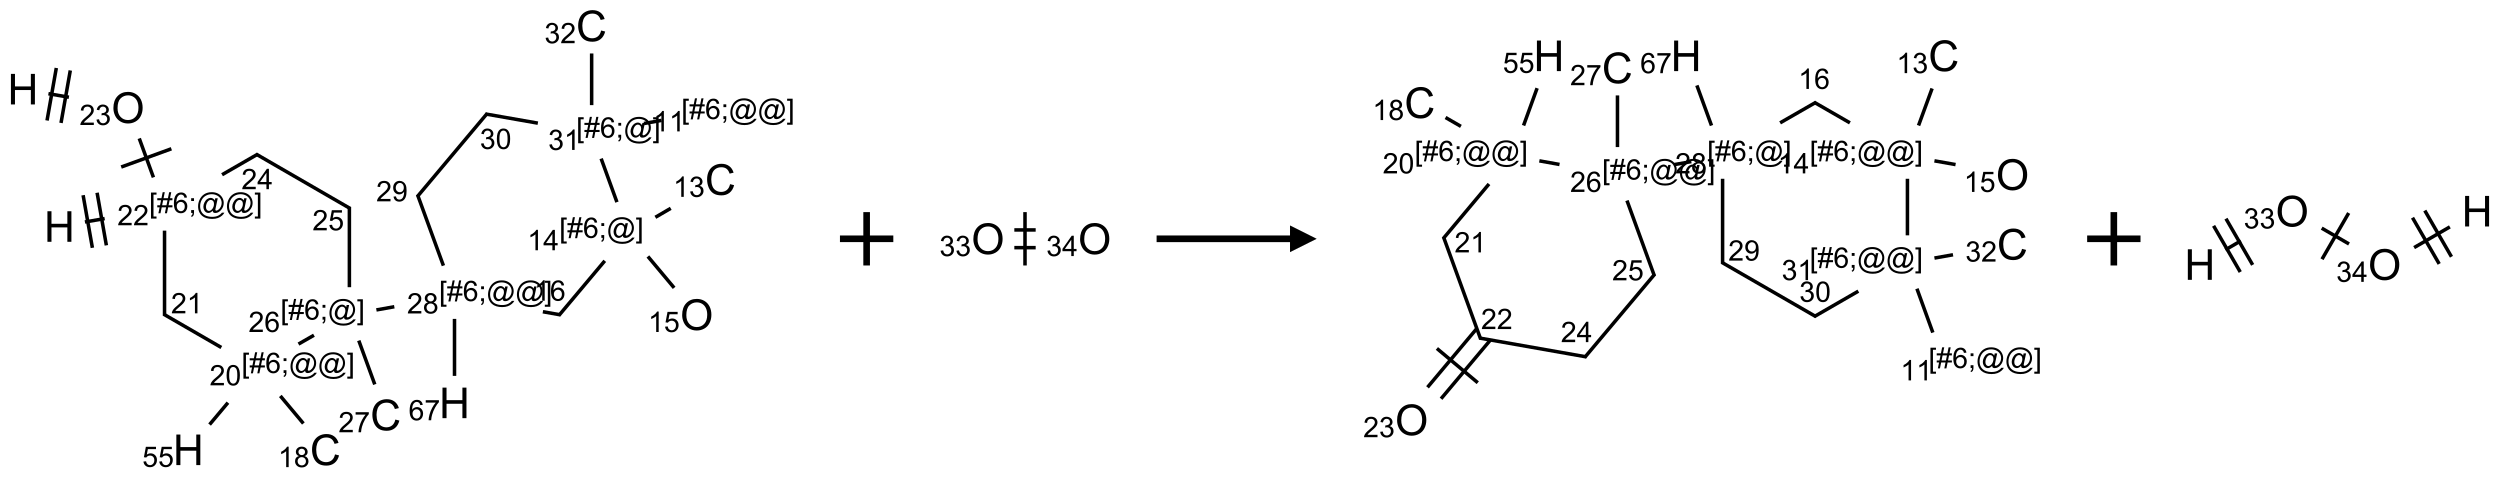 <?xml version="1.0" encoding="UTF-8"?>
<svg xmlns="http://www.w3.org/2000/svg" xmlns:xlink="http://www.w3.org/1999/xlink" width="937" height="179" viewBox="0 0 937 179">
<defs>
<g>
<g id="glyph-0-0">
<path d="M 2 0 L 2 -10 L 10 -10 L 10 0 Z M 2.25 -0.25 L 9.75 -0.25 L 9.75 -9.75 L 2.25 -9.75 Z M 2.25 -0.25 "/>
</g>
<g id="glyph-0-1">
<path d="M 1.281 0 L 1.281 -11.453 L 2.797 -11.453 L 2.797 -6.75 L 8.75 -6.75 L 8.75 -11.453 L 10.266 -11.453 L 10.266 0 L 8.75 0 L 8.75 -5.398 L 2.797 -5.398 L 2.797 0 Z M 1.281 0 "/>
</g>
<g id="glyph-0-2">
<path d="M 0.773 -5.578 C 0.773 -7.48 1.285 -8.969 2.305 -10.043 C 3.324 -11.117 4.645 -11.656 6.258 -11.656 C 7.316 -11.656 8.27 -11.402 9.117 -10.898 C 9.965 -10.395 10.613 -9.688 11.059 -8.785 C 11.504 -7.883 11.727 -6.855 11.727 -5.711 C 11.727 -4.551 11.492 -3.512 11.023 -2.594 C 10.555 -1.676 9.891 -0.984 9.031 -0.512 C 8.172 -0.039 7.246 0.195 6.25 0.195 C 5.172 0.195 4.207 -0.066 3.359 -0.586 C 2.512 -1.105 1.867 -1.816 1.43 -2.719 C 0.992 -3.621 0.773 -4.574 0.773 -5.578 Z M 2.336 -5.555 C 2.336 -4.176 2.707 -3.086 3.449 -2.293 C 4.191 -1.5 5.121 -1.102 6.242 -1.102 C 7.383 -1.102 8.32 -1.504 9.059 -2.305 C 9.797 -3.105 10.164 -4.246 10.164 -5.719 C 10.164 -6.652 10.008 -7.465 9.691 -8.16 C 9.375 -8.855 8.914 -9.395 8.309 -9.777 C 7.703 -10.16 7.02 -10.352 6.266 -10.352 C 5.191 -10.352 4.27 -9.984 3.496 -9.246 C 2.723 -8.508 2.336 -7.277 2.336 -5.555 Z M 2.336 -5.555 "/>
</g>
<g id="glyph-0-3">
<path d="M 9.406 -4.016 L 10.922 -3.633 C 10.605 -2.387 10.031 -1.438 9.207 -0.785 C 8.383 -0.133 7.371 0.195 6.18 0.195 C 4.945 0.195 3.941 -0.055 3.168 -0.559 C 2.395 -1.062 1.805 -1.789 1.402 -2.742 C 1 -3.695 0.797 -4.719 0.797 -5.812 C 0.797 -7.004 1.023 -8.047 1.48 -8.934 C 1.938 -9.82 2.586 -10.496 3.426 -10.957 C 4.266 -11.418 5.191 -11.648 6.203 -11.648 C 7.348 -11.648 8.312 -11.355 9.094 -10.773 C 9.875 -10.191 10.418 -9.371 10.727 -8.312 L 9.234 -7.961 C 8.969 -8.793 8.582 -9.402 8.078 -9.781 C 7.574 -10.16 6.938 -10.352 6.172 -10.352 C 5.293 -10.352 4.555 -10.141 3.965 -9.719 C 3.375 -9.297 2.957 -8.73 2.719 -8.02 C 2.48 -7.309 2.359 -6.574 2.359 -5.82 C 2.359 -4.848 2.5 -3.996 2.785 -3.27 C 3.07 -2.543 3.512 -2 4.109 -1.641 C 4.707 -1.281 5.355 -1.102 6.055 -1.102 C 6.902 -1.102 7.621 -1.348 8.211 -1.836 C 8.801 -2.324 9.199 -3.051 9.406 -4.016 Z M 9.406 -4.016 "/>
</g>
<g id="glyph-1-0">
<path d="M 1.332 0 L 1.332 -6.668 L 6.668 -6.668 L 6.668 0 Z M 1.5 -0.168 L 6.5 -0.168 L 6.5 -6.5 L 1.5 -6.5 Z M 1.5 -0.168 "/>
</g>
<g id="glyph-1-1">
<path d="M 0.723 2.121 L 0.723 -7.637 L 2.793 -7.637 L 2.793 -6.859 L 1.66 -6.859 L 1.66 1.344 L 2.793 1.344 L 2.793 2.121 Z M 0.723 2.121 "/>
</g>
<g id="glyph-1-2">
<path d="M 0.535 0.129 L 0.988 -2.09 L 0.109 -2.09 L 0.109 -2.863 L 1.145 -2.863 L 1.531 -4.754 L 0.109 -4.754 L 0.109 -5.531 L 1.688 -5.531 L 2.141 -7.766 L 2.922 -7.766 L 2.469 -5.531 L 4.109 -5.531 L 4.562 -7.766 L 5.348 -7.766 L 4.895 -5.531 L 5.797 -5.531 L 5.797 -4.754 L 4.738 -4.754 L 4.348 -2.863 L 5.797 -2.863 L 5.797 -2.09 L 4.191 -2.09 L 3.738 0.129 L 2.957 0.129 L 3.406 -2.09 L 1.77 -2.09 L 1.316 0.129 Z M 1.926 -2.863 L 3.562 -2.863 L 3.953 -4.754 L 2.312 -4.754 Z M 1.926 -2.863 "/>
</g>
<g id="glyph-1-3">
<path d="M 5.309 -5.766 L 4.375 -5.691 C 4.293 -6.059 4.172 -6.328 4.02 -6.496 C 3.766 -6.762 3.453 -6.895 3.082 -6.895 C 2.785 -6.895 2.523 -6.812 2.297 -6.645 C 2 -6.43 1.77 -6.117 1.598 -5.703 C 1.43 -5.289 1.34 -4.703 1.332 -3.938 C 1.559 -4.281 1.836 -4.535 2.16 -4.703 C 2.488 -4.871 2.828 -4.953 3.188 -4.953 C 3.812 -4.953 4.344 -4.723 4.785 -4.262 C 5.223 -3.801 5.441 -3.207 5.441 -2.48 C 5.441 -2 5.34 -1.555 5.133 -1.145 C 4.926 -0.73 4.641 -0.418 4.281 -0.199 C 3.922 0.02 3.512 0.129 3.051 0.129 C 2.27 0.129 1.633 -0.156 1.141 -0.73 C 0.648 -1.305 0.402 -2.254 0.402 -3.574 C 0.402 -5.051 0.672 -6.121 1.219 -6.793 C 1.695 -7.375 2.336 -7.668 3.141 -7.668 C 3.742 -7.668 4.234 -7.5 4.617 -7.16 C 5 -6.824 5.23 -6.359 5.309 -5.766 Z M 1.48 -2.473 C 1.48 -2.152 1.547 -1.844 1.684 -1.547 C 1.82 -1.25 2.016 -1.027 2.262 -0.871 C 2.508 -0.719 2.766 -0.641 3.035 -0.641 C 3.434 -0.641 3.773 -0.801 4.059 -1.121 C 4.344 -1.441 4.484 -1.875 4.484 -2.422 C 4.484 -2.949 4.344 -3.367 4.062 -3.668 C 3.781 -3.973 3.426 -4.125 3 -4.125 C 2.578 -4.125 2.219 -3.973 1.922 -3.668 C 1.625 -3.363 1.48 -2.969 1.48 -2.473 Z M 1.48 -2.473 "/>
</g>
<g id="glyph-1-4">
<path d="M 0.949 -4.465 L 0.949 -5.531 L 2.016 -5.531 L 2.016 -4.465 Z M 0.949 0 L 0.949 -1.066 L 2.016 -1.066 L 2.016 0 C 2.016 0.391 1.945 0.711 1.809 0.949 C 1.668 1.191 1.449 1.379 1.145 1.512 L 0.887 1.109 C 1.082 1.023 1.23 0.895 1.324 0.727 C 1.418 0.559 1.469 0.316 1.48 0 Z M 0.949 0 "/>
</g>
<g id="glyph-1-5">
<path d="M 6.047 -0.848 C 5.82 -0.59 5.57 -0.379 5.289 -0.223 C 5.008 -0.062 4.73 0.016 4.449 0.016 C 4.141 0.016 3.84 -0.074 3.547 -0.254 C 3.254 -0.434 3.02 -0.715 2.836 -1.09 C 2.652 -1.465 2.562 -1.875 2.562 -2.324 C 2.562 -2.875 2.703 -3.43 2.988 -3.98 C 3.27 -4.535 3.621 -4.953 4.043 -5.23 C 4.461 -5.508 4.871 -5.645 5.266 -5.645 C 5.566 -5.645 5.855 -5.566 6.129 -5.41 C 6.402 -5.25 6.641 -5.012 6.84 -4.688 L 7.016 -5.496 L 7.949 -5.496 L 7.199 -2 C 7.094 -1.516 7.043 -1.246 7.043 -1.191 C 7.043 -1.098 7.078 -1.02 7.148 -0.949 C 7.219 -0.883 7.305 -0.848 7.406 -0.848 C 7.59 -0.848 7.832 -0.953 8.129 -1.168 C 8.527 -1.445 8.84 -1.816 9.07 -2.285 C 9.301 -2.75 9.418 -3.234 9.418 -3.73 C 9.418 -4.309 9.27 -4.852 8.973 -5.355 C 8.676 -5.859 8.23 -6.262 7.645 -6.562 C 7.055 -6.863 6.406 -7.016 5.691 -7.016 C 4.879 -7.016 4.137 -6.824 3.465 -6.445 C 2.793 -6.066 2.273 -5.52 1.902 -4.809 C 1.535 -4.098 1.348 -3.34 1.348 -2.527 C 1.348 -1.676 1.535 -0.941 1.902 -0.328 C 2.273 0.285 2.809 0.742 3.508 1.035 C 4.207 1.328 4.984 1.473 5.832 1.473 C 6.742 1.473 7.504 1.32 8.121 1.016 C 8.734 0.711 9.195 0.34 9.5 -0.098 L 10.441 -0.098 C 10.266 0.266 9.961 0.637 9.531 1.016 C 9.102 1.395 8.59 1.695 7.996 1.914 C 7.402 2.133 6.688 2.246 5.848 2.246 C 5.078 2.246 4.367 2.145 3.715 1.949 C 3.066 1.75 2.512 1.453 2.051 1.055 C 1.594 0.656 1.25 0.199 1.016 -0.316 C 0.723 -0.973 0.578 -1.684 0.578 -2.441 C 0.578 -3.289 0.75 -4.098 1.098 -4.863 C 1.523 -5.805 2.125 -6.527 2.902 -7.027 C 3.684 -7.527 4.629 -7.777 5.738 -7.777 C 6.602 -7.777 7.375 -7.602 8.059 -7.246 C 8.746 -6.895 9.285 -6.371 9.684 -5.672 C 10.02 -5.07 10.188 -4.418 10.188 -3.715 C 10.188 -2.707 9.832 -1.812 9.125 -1.031 C 8.492 -0.328 7.801 0.02 7.051 0.02 C 6.812 0.02 6.617 -0.016 6.473 -0.09 C 6.324 -0.16 6.215 -0.266 6.145 -0.402 C 6.102 -0.488 6.066 -0.637 6.047 -0.848 Z M 3.527 -2.262 C 3.527 -1.785 3.641 -1.414 3.863 -1.152 C 4.09 -0.887 4.348 -0.754 4.641 -0.754 C 4.836 -0.754 5.039 -0.812 5.254 -0.93 C 5.469 -1.047 5.676 -1.219 5.871 -1.449 C 6.066 -1.676 6.23 -1.969 6.355 -2.32 C 6.48 -2.672 6.543 -3.027 6.543 -3.379 C 6.543 -3.852 6.426 -4.219 6.191 -4.48 C 5.957 -4.738 5.672 -4.871 5.332 -4.871 C 5.109 -4.871 4.902 -4.812 4.707 -4.699 C 4.512 -4.586 4.32 -4.406 4.137 -4.156 C 3.953 -3.906 3.805 -3.602 3.691 -3.246 C 3.582 -2.887 3.527 -2.559 3.527 -2.262 Z M 3.527 -2.262 "/>
</g>
<g id="glyph-1-6">
<path d="M 2.27 2.121 L 0.203 2.121 L 0.203 1.344 L 1.332 1.344 L 1.332 -6.859 L 0.203 -6.859 L 0.203 -7.637 L 2.27 -7.637 Z M 2.27 2.121 "/>
</g>
<g id="glyph-1-7">
<path d="M 5.371 -0.902 L 5.371 0 L 0.324 0 C 0.316 -0.227 0.352 -0.441 0.434 -0.652 C 0.562 -0.996 0.766 -1.332 1.051 -1.668 C 1.332 -2 1.742 -2.387 2.277 -2.824 C 3.105 -3.504 3.668 -4.043 3.957 -4.441 C 4.25 -4.84 4.395 -5.215 4.395 -5.566 C 4.395 -5.938 4.262 -6.254 3.996 -6.508 C 3.73 -6.762 3.387 -6.891 2.957 -6.891 C 2.508 -6.891 2.145 -6.754 1.875 -6.484 C 1.605 -6.215 1.469 -5.84 1.465 -5.359 L 0.5 -5.457 C 0.566 -6.176 0.812 -6.727 1.246 -7.102 C 1.676 -7.477 2.254 -7.668 2.98 -7.668 C 3.711 -7.668 4.293 -7.465 4.719 -7.059 C 5.145 -6.652 5.359 -6.148 5.359 -5.547 C 5.359 -5.242 5.297 -4.941 5.172 -4.645 C 5.047 -4.352 4.84 -4.039 4.551 -3.715 C 4.262 -3.387 3.777 -2.938 3.105 -2.371 C 2.543 -1.898 2.18 -1.578 2.02 -1.41 C 1.859 -1.242 1.73 -1.07 1.625 -0.902 Z M 5.371 -0.902 "/>
</g>
<g id="glyph-1-8">
<path d="M 0.449 -2.016 L 1.387 -2.141 C 1.492 -1.609 1.676 -1.227 1.934 -0.992 C 2.191 -0.758 2.508 -0.641 2.879 -0.641 C 3.32 -0.641 3.695 -0.793 3.996 -1.098 C 4.301 -1.402 4.453 -1.781 4.453 -2.234 C 4.453 -2.664 4.312 -3.02 4.031 -3.301 C 3.75 -3.578 3.391 -3.719 2.957 -3.719 C 2.781 -3.719 2.562 -3.684 2.297 -3.613 L 2.402 -4.438 C 2.465 -4.43 2.516 -4.426 2.551 -4.426 C 2.949 -4.426 3.312 -4.531 3.629 -4.738 C 3.949 -4.949 4.109 -5.27 4.109 -5.703 C 4.109 -6.047 3.992 -6.332 3.762 -6.559 C 3.527 -6.785 3.227 -6.895 2.859 -6.895 C 2.496 -6.895 2.191 -6.781 1.949 -6.551 C 1.707 -6.324 1.547 -5.98 1.48 -5.52 L 0.543 -5.688 C 0.656 -6.316 0.918 -6.805 1.324 -7.148 C 1.73 -7.492 2.234 -7.668 2.84 -7.668 C 3.254 -7.668 3.641 -7.578 3.988 -7.398 C 4.34 -7.219 4.609 -6.977 4.793 -6.668 C 4.98 -6.359 5.074 -6.031 5.074 -5.684 C 5.074 -5.352 4.984 -5.051 4.809 -4.781 C 4.629 -4.512 4.367 -4.297 4.02 -4.137 C 4.473 -4.031 4.824 -3.816 5.074 -3.488 C 5.324 -3.16 5.449 -2.75 5.449 -2.254 C 5.449 -1.59 5.203 -1.023 4.719 -0.559 C 4.234 -0.098 3.617 0.137 2.875 0.137 C 2.203 0.137 1.648 -0.062 1.207 -0.465 C 0.762 -0.863 0.512 -1.379 0.449 -2.016 Z M 0.449 -2.016 "/>
</g>
<g id="glyph-1-9">
<path d="M 3.973 0 L 3.035 0 L 3.035 -5.973 C 2.809 -5.758 2.516 -5.543 2.148 -5.328 C 1.781 -5.113 1.453 -4.953 1.16 -4.844 L 1.16 -5.75 C 1.684 -5.996 2.145 -6.297 2.535 -6.645 C 2.93 -6.996 3.207 -7.336 3.371 -7.668 L 3.973 -7.668 Z M 3.973 0 "/>
</g>
<g id="glyph-1-10">
<path d="M 0.441 -3.766 C 0.441 -4.668 0.535 -5.395 0.723 -5.945 C 0.906 -6.496 1.184 -6.922 1.551 -7.219 C 1.918 -7.516 2.375 -7.668 2.934 -7.668 C 3.344 -7.668 3.703 -7.586 4.012 -7.418 C 4.32 -7.254 4.574 -7.016 4.777 -6.707 C 4.977 -6.395 5.137 -6.016 5.25 -5.57 C 5.363 -5.125 5.422 -4.523 5.422 -3.766 C 5.422 -2.871 5.328 -2.148 5.145 -1.598 C 4.961 -1.047 4.688 -0.621 4.32 -0.32 C 3.953 -0.02 3.492 0.129 2.934 0.129 C 2.195 0.129 1.617 -0.133 1.199 -0.66 C 0.695 -1.297 0.441 -2.332 0.441 -3.766 Z M 1.406 -3.766 C 1.406 -2.512 1.555 -1.68 1.848 -1.262 C 2.141 -0.848 2.5 -0.641 2.934 -0.641 C 3.363 -0.641 3.727 -0.848 4.02 -1.266 C 4.312 -1.684 4.457 -2.516 4.457 -3.766 C 4.457 -5.023 4.312 -5.859 4.02 -6.27 C 3.727 -6.684 3.359 -6.891 2.922 -6.891 C 2.492 -6.891 2.148 -6.707 1.891 -6.344 C 1.566 -5.879 1.406 -5.02 1.406 -3.766 Z M 1.406 -3.766 "/>
</g>
<g id="glyph-1-11">
<path d="M 0.441 -2 L 1.426 -2.082 C 1.5 -1.605 1.668 -1.242 1.934 -1.004 C 2.199 -0.762 2.52 -0.641 2.895 -0.641 C 3.348 -0.641 3.73 -0.812 4.043 -1.152 C 4.355 -1.492 4.512 -1.941 4.512 -2.504 C 4.512 -3.039 4.359 -3.461 4.059 -3.77 C 3.758 -4.078 3.367 -4.234 2.879 -4.234 C 2.578 -4.234 2.305 -4.164 2.062 -4.027 C 1.82 -3.891 1.629 -3.715 1.488 -3.496 L 0.609 -3.609 L 1.348 -7.531 L 5.145 -7.531 L 5.145 -6.637 L 2.098 -6.637 L 1.688 -4.582 C 2.145 -4.902 2.625 -5.062 3.129 -5.062 C 3.797 -5.062 4.359 -4.832 4.816 -4.371 C 5.277 -3.91 5.504 -3.312 5.504 -2.59 C 5.504 -1.898 5.305 -1.301 4.902 -0.797 C 4.41 -0.18 3.742 0.129 2.895 0.129 C 2.199 0.129 1.633 -0.062 1.195 -0.453 C 0.758 -0.844 0.504 -1.359 0.441 -2 Z M 0.441 -2 "/>
</g>
<g id="glyph-1-12">
<path d="M 1.887 -4.141 C 1.496 -4.281 1.207 -4.484 1.02 -4.75 C 0.832 -5.016 0.738 -5.328 0.738 -5.699 C 0.738 -6.254 0.938 -6.719 1.34 -7.098 C 1.738 -7.477 2.27 -7.668 2.934 -7.668 C 3.598 -7.668 4.137 -7.473 4.543 -7.086 C 4.949 -6.699 5.152 -6.227 5.152 -5.672 C 5.152 -5.316 5.059 -5.008 4.871 -4.746 C 4.688 -4.484 4.406 -4.281 4.027 -4.141 C 4.496 -3.988 4.852 -3.742 5.098 -3.402 C 5.34 -3.062 5.465 -2.656 5.465 -2.184 C 5.465 -1.531 5.234 -0.98 4.77 -0.535 C 4.309 -0.09 3.703 0.129 2.949 0.129 C 2.195 0.129 1.586 -0.094 1.125 -0.539 C 0.664 -0.984 0.434 -1.543 0.434 -2.207 C 0.434 -2.703 0.559 -3.121 0.809 -3.457 C 1.062 -3.793 1.422 -4.02 1.887 -4.141 Z M 1.699 -5.73 C 1.699 -5.367 1.812 -5.074 2.047 -4.844 C 2.281 -4.613 2.582 -4.5 2.953 -4.5 C 3.312 -4.5 3.609 -4.613 3.84 -4.84 C 4.07 -5.066 4.188 -5.348 4.188 -5.676 C 4.188 -6.02 4.07 -6.309 3.832 -6.543 C 3.594 -6.777 3.297 -6.895 2.941 -6.895 C 2.586 -6.895 2.289 -6.781 2.051 -6.551 C 1.816 -6.324 1.699 -6.047 1.699 -5.73 Z M 1.395 -2.203 C 1.395 -1.938 1.461 -1.676 1.586 -1.426 C 1.711 -1.176 1.902 -0.984 2.152 -0.848 C 2.402 -0.711 2.672 -0.641 2.957 -0.641 C 3.406 -0.641 3.777 -0.785 4.066 -1.074 C 4.359 -1.363 4.504 -1.727 4.504 -2.172 C 4.504 -2.625 4.355 -2.996 4.055 -3.293 C 3.754 -3.586 3.379 -3.734 2.926 -3.734 C 2.484 -3.734 2.121 -3.59 1.832 -3.297 C 1.543 -3.004 1.395 -2.641 1.395 -2.203 Z M 1.395 -2.203 "/>
</g>
<g id="glyph-1-13">
<path d="M 3.449 0 L 3.449 -1.828 L 0.137 -1.828 L 0.137 -2.688 L 3.621 -7.637 L 4.387 -7.637 L 4.387 -2.688 L 5.418 -2.688 L 5.418 -1.828 L 4.387 -1.828 L 4.387 0 Z M 3.449 -2.688 L 3.449 -6.129 L 1.059 -2.688 Z M 3.449 -2.688 "/>
</g>
<g id="glyph-1-14">
<path d="M 0.582 -1.766 L 1.484 -1.848 C 1.562 -1.426 1.707 -1.117 1.922 -0.926 C 2.137 -0.734 2.414 -0.641 2.75 -0.641 C 3.039 -0.641 3.289 -0.707 3.508 -0.84 C 3.727 -0.973 3.902 -1.148 4.043 -1.367 C 4.18 -1.586 4.297 -1.887 4.391 -2.262 C 4.484 -2.637 4.531 -3.016 4.531 -3.406 C 4.531 -3.449 4.531 -3.512 4.527 -3.594 C 4.34 -3.297 4.082 -3.055 3.758 -2.867 C 3.434 -2.68 3.082 -2.59 2.703 -2.59 C 2.07 -2.59 1.535 -2.816 1.098 -3.277 C 0.66 -3.734 0.441 -4.34 0.441 -5.09 C 0.441 -5.863 0.672 -6.484 1.129 -6.957 C 1.586 -7.43 2.156 -7.668 2.844 -7.668 C 3.34 -7.668 3.793 -7.531 4.207 -7.266 C 4.617 -7 4.93 -6.617 5.145 -6.121 C 5.355 -5.629 5.465 -4.91 5.465 -3.973 C 5.465 -2.996 5.359 -2.223 5.145 -1.645 C 4.934 -1.066 4.617 -0.625 4.199 -0.324 C 3.781 -0.02 3.293 0.129 2.73 0.129 C 2.133 0.129 1.645 -0.035 1.266 -0.367 C 0.887 -0.699 0.66 -1.164 0.582 -1.766 Z M 4.422 -5.137 C 4.422 -5.676 4.277 -6.102 3.992 -6.418 C 3.707 -6.734 3.359 -6.891 2.957 -6.891 C 2.543 -6.891 2.18 -6.719 1.871 -6.379 C 1.562 -6.039 1.406 -5.598 1.406 -5.059 C 1.406 -4.57 1.555 -4.176 1.848 -3.871 C 2.141 -3.566 2.5 -3.418 2.934 -3.418 C 3.367 -3.418 3.723 -3.57 4.004 -3.871 C 4.281 -4.176 4.422 -4.598 4.422 -5.137 Z M 4.422 -5.137 "/>
</g>
<g id="glyph-1-15">
<path d="M 0.504 -6.637 L 0.504 -7.535 L 5.449 -7.535 L 5.449 -6.809 C 4.961 -6.289 4.48 -5.602 4.004 -4.746 C 3.527 -3.887 3.156 -3.004 2.895 -2.098 C 2.707 -1.461 2.59 -0.762 2.535 0 L 1.574 0 C 1.582 -0.602 1.703 -1.328 1.926 -2.176 C 2.152 -3.027 2.477 -3.848 2.898 -4.637 C 3.32 -5.426 3.77 -6.094 4.246 -6.637 Z M 0.504 -6.637 "/>
</g>
</g>
</defs>
<path fill="none" stroke-width="0.033" stroke-linecap="butt" stroke-linejoin="miter" stroke="rgb(0%, 0%, 0%)" stroke-opacity="1" stroke-miterlimit="10" d="M 0.581 1.837 L 0.766 1.805 " transform="matrix(40, 0, 0, 40, 8.588, 9.721)"/>
<path fill="none" stroke-width="0.033" stroke-linecap="butt" stroke-linejoin="miter" stroke="rgb(0%, 0%, 0%)" stroke-opacity="1" stroke-miterlimit="10" d="M 0.782 2.056 L 0.695 1.563 " transform="matrix(40, 0, 0, 40, 8.588, 9.721)"/>
<path fill="none" stroke-width="0.033" stroke-linecap="butt" stroke-linejoin="miter" stroke="rgb(0%, 0%, 0%)" stroke-opacity="1" stroke-miterlimit="10" d="M 0.651 2.079 L 0.564 1.586 " transform="matrix(40, 0, 0, 40, 8.588, 9.721)"/>
<path fill="none" stroke-width="0.033" stroke-linecap="butt" stroke-linejoin="miter" stroke="rgb(0%, 0%, 0%)" stroke-opacity="1" stroke-miterlimit="10" d="M 1.223 1.419 L 1.09 1.054 " transform="matrix(40, 0, 0, 40, 8.588, 9.721)"/>
<path fill="none" stroke-width="0.033" stroke-linecap="butt" stroke-linejoin="miter" stroke="rgb(0%, 0%, 0%)" stroke-opacity="1" stroke-miterlimit="10" d="M 1.391 1.151 L 0.921 1.322 " transform="matrix(40, 0, 0, 40, 8.588, 9.721)"/>
<path fill="none" stroke-width="0.033" stroke-linecap="butt" stroke-linejoin="miter" stroke="rgb(0%, 0%, 0%)" stroke-opacity="1" stroke-miterlimit="10" d="M 0.431 0.668 L 0.239 0.635 " transform="matrix(40, 0, 0, 40, 8.588, 9.721)"/>
<path fill="none" stroke-width="0.033" stroke-linecap="butt" stroke-linejoin="miter" stroke="rgb(0%, 0%, 0%)" stroke-opacity="1" stroke-miterlimit="10" d="M 0.313 0.394 L 0.226 0.886 " transform="matrix(40, 0, 0, 40, 8.588, 9.721)"/>
<path fill="none" stroke-width="0.033" stroke-linecap="butt" stroke-linejoin="miter" stroke="rgb(0%, 0%, 0%)" stroke-opacity="1" stroke-miterlimit="10" d="M 0.444 0.417 L 0.357 0.909 " transform="matrix(40, 0, 0, 40, 8.588, 9.721)"/>
<path fill="none" stroke-width="0.033" stroke-linecap="butt" stroke-linejoin="miter" stroke="rgb(0%, 0%, 0%)" stroke-opacity="1" stroke-miterlimit="10" d="M 1.327 1.918 L 1.327 2.715 " transform="matrix(40, 0, 0, 40, 8.588, 9.721)"/>
<path fill="none" stroke-width="0.033" stroke-linecap="butt" stroke-linejoin="miter" stroke="rgb(0%, 0%, 0%)" stroke-opacity="1" stroke-miterlimit="10" d="M 1.319 2.701 L 1.859 3.013 " transform="matrix(40, 0, 0, 40, 8.588, 9.721)"/>
<path fill="none" stroke-width="0.033" stroke-linecap="butt" stroke-linejoin="miter" stroke="rgb(0%, 0%, 0%)" stroke-opacity="1" stroke-miterlimit="10" d="M 1.921 3.53 L 1.749 3.735 " transform="matrix(40, 0, 0, 40, 8.588, 9.721)"/>
<path fill="none" stroke-width="0.033" stroke-linecap="butt" stroke-linejoin="miter" stroke="rgb(0%, 0%, 0%)" stroke-opacity="1" stroke-miterlimit="10" d="M 2.412 3.467 L 2.628 3.725 " transform="matrix(40, 0, 0, 40, 8.588, 9.721)"/>
<path fill="none" stroke-width="0.033" stroke-linecap="butt" stroke-linejoin="miter" stroke="rgb(0%, 0%, 0%)" stroke-opacity="1" stroke-miterlimit="10" d="M 2.582 2.981 L 2.727 2.898 " transform="matrix(40, 0, 0, 40, 8.588, 9.721)"/>
<path fill="none" stroke-width="0.033" stroke-linecap="butt" stroke-linejoin="miter" stroke="rgb(0%, 0%, 0%)" stroke-opacity="1" stroke-miterlimit="10" d="M 3.312 2.661 L 3.48 2.631 " transform="matrix(40, 0, 0, 40, 8.588, 9.721)"/>
<path fill="none" stroke-width="0.033" stroke-linecap="butt" stroke-linejoin="miter" stroke="rgb(0%, 0%, 0%)" stroke-opacity="1" stroke-miterlimit="10" d="M 4.872 2.678 L 5.036 2.707 " transform="matrix(40, 0, 0, 40, 8.588, 9.721)"/>
<path fill="none" stroke-width="0.033" stroke-linecap="butt" stroke-linejoin="miter" stroke="rgb(0%, 0%, 0%)" stroke-opacity="1" stroke-miterlimit="10" d="M 5.022 2.713 L 5.452 2.201 " transform="matrix(40, 0, 0, 40, 8.588, 9.721)"/>
<path fill="none" stroke-width="0.033" stroke-linecap="butt" stroke-linejoin="miter" stroke="rgb(0%, 0%, 0%)" stroke-opacity="1" stroke-miterlimit="10" d="M 5.856 2.16 L 6.102 2.454 " transform="matrix(40, 0, 0, 40, 8.588, 9.721)"/>
<path fill="none" stroke-width="0.033" stroke-linecap="butt" stroke-linejoin="miter" stroke="rgb(0%, 0%, 0%)" stroke-opacity="1" stroke-miterlimit="10" d="M 5.926 1.793 L 6.07 1.709 " transform="matrix(40, 0, 0, 40, 8.588, 9.721)"/>
<path fill="none" stroke-width="0.033" stroke-linecap="butt" stroke-linejoin="miter" stroke="rgb(0%, 0%, 0%)" stroke-opacity="1" stroke-miterlimit="10" d="M 5.566 1.651 L 5.418 1.243 " transform="matrix(40, 0, 0, 40, 8.588, 9.721)"/>
<path fill="none" stroke-width="0.033" stroke-linecap="butt" stroke-linejoin="miter" stroke="rgb(0%, 0%, 0%)" stroke-opacity="1" stroke-miterlimit="10" d="M 5.819 0.914 L 5.984 0.885 " transform="matrix(40, 0, 0, 40, 8.588, 9.721)"/>
<path fill="none" stroke-width="0.033" stroke-linecap="butt" stroke-linejoin="miter" stroke="rgb(0%, 0%, 0%)" stroke-opacity="1" stroke-miterlimit="10" d="M 5.329 0.742 L 5.329 0.258 " transform="matrix(40, 0, 0, 40, 8.588, 9.721)"/>
<path fill="none" stroke-width="0.033" stroke-linecap="butt" stroke-linejoin="miter" stroke="rgb(0%, 0%, 0%)" stroke-opacity="1" stroke-miterlimit="10" d="M 4.825 0.911 L 4.335 0.825 " transform="matrix(40, 0, 0, 40, 8.588, 9.721)"/>
<path fill="none" stroke-width="0.033" stroke-linecap="butt" stroke-linejoin="miter" stroke="rgb(0%, 0%, 0%)" stroke-opacity="1" stroke-miterlimit="10" d="M 4.351 0.819 L 3.695 1.6 " transform="matrix(40, 0, 0, 40, 8.588, 9.721)"/>
<path fill="none" stroke-width="0.033" stroke-linecap="butt" stroke-linejoin="miter" stroke="rgb(0%, 0%, 0%)" stroke-opacity="1" stroke-miterlimit="10" d="M 3.698 1.583 L 3.94 2.246 " transform="matrix(40, 0, 0, 40, 8.588, 9.721)"/>
<path fill="none" stroke-width="0.033" stroke-linecap="butt" stroke-linejoin="miter" stroke="rgb(0%, 0%, 0%)" stroke-opacity="1" stroke-miterlimit="10" d="M 4.044 2.745 L 4.044 3.279 " transform="matrix(40, 0, 0, 40, 8.588, 9.721)"/>
<path fill="none" stroke-width="0.033" stroke-linecap="butt" stroke-linejoin="miter" stroke="rgb(0%, 0%, 0%)" stroke-opacity="1" stroke-miterlimit="10" d="M 3.147 2.948 L 3.297 3.359 " transform="matrix(40, 0, 0, 40, 8.588, 9.721)"/>
<path fill="none" stroke-width="0.033" stroke-linecap="butt" stroke-linejoin="miter" stroke="rgb(0%, 0%, 0%)" stroke-opacity="1" stroke-miterlimit="10" d="M 3.059 2.448 L 3.059 1.696 " transform="matrix(40, 0, 0, 40, 8.588, 9.721)"/>
<path fill="none" stroke-width="0.033" stroke-linecap="butt" stroke-linejoin="miter" stroke="rgb(0%, 0%, 0%)" stroke-opacity="1" stroke-miterlimit="10" d="M 3.067 1.711 L 2.185 1.201 " transform="matrix(40, 0, 0, 40, 8.588, 9.721)"/>
<path fill="none" stroke-width="0.033" stroke-linecap="butt" stroke-linejoin="miter" stroke="rgb(0%, 0%, 0%)" stroke-opacity="1" stroke-miterlimit="10" d="M 2.201 1.201 L 1.866 1.394 " transform="matrix(40, 0, 0, 40, 8.588, 9.721)"/>
<g fill="rgb(0%, 0%, 0%)" fill-opacity="1">
<use xlink:href="#glyph-0-1" x="16.496" y="90.625"/>
</g>
<g fill="rgb(0%, 0%, 0%)" fill-opacity="1">
<use xlink:href="#glyph-1-1" x="55.871" y="79.805"/>
<use xlink:href="#glyph-1-2" x="58.835" y="79.805"/>
<use xlink:href="#glyph-1-3" x="64.767" y="79.805"/>
<use xlink:href="#glyph-1-4" x="70.699" y="79.805"/>
<use xlink:href="#glyph-1-5" x="73.663" y="79.805"/>
<use xlink:href="#glyph-1-5" x="84.491" y="79.805"/>
<use xlink:href="#glyph-1-6" x="95.319" y="79.805"/>
</g>
<g fill="rgb(0%, 0%, 0%)" fill-opacity="1">
<use xlink:href="#glyph-1-7" x="43.965" y="84.43"/>
<use xlink:href="#glyph-1-7" x="49.897" y="84.43"/>
</g>
<g fill="rgb(0%, 0%, 0%)" fill-opacity="1">
<use xlink:href="#glyph-0-2" x="41.73" y="46.094"/>
</g>
<g fill="rgb(0%, 0%, 0%)" fill-opacity="1">
<use xlink:href="#glyph-1-7" x="29.793" y="46.844"/>
<use xlink:href="#glyph-1-8" x="35.725" y="46.844"/>
</g>
<g fill="rgb(0%, 0%, 0%)" fill-opacity="1">
<use xlink:href="#glyph-0-1" x="2.816" y="39.145"/>
</g>
<g fill="rgb(0%, 0%, 0%)" fill-opacity="1">
<use xlink:href="#glyph-1-7" x="64.094" y="117.43"/>
<use xlink:href="#glyph-1-9" x="70.026" y="117.43"/>
</g>
<g fill="rgb(0%, 0%, 0%)" fill-opacity="1">
<use xlink:href="#glyph-1-1" x="90.516" y="139.805"/>
<use xlink:href="#glyph-1-2" x="93.479" y="139.805"/>
<use xlink:href="#glyph-1-3" x="99.411" y="139.805"/>
<use xlink:href="#glyph-1-4" x="105.344" y="139.805"/>
<use xlink:href="#glyph-1-5" x="108.307" y="139.805"/>
<use xlink:href="#glyph-1-5" x="119.135" y="139.805"/>
<use xlink:href="#glyph-1-6" x="129.964" y="139.805"/>
</g>
<g fill="rgb(0%, 0%, 0%)" fill-opacity="1">
<use xlink:href="#glyph-1-7" x="78.555" y="144.43"/>
<use xlink:href="#glyph-1-10" x="84.487" y="144.43"/>
</g>
<g fill="rgb(0%, 0%, 0%)" fill-opacity="1">
<use xlink:href="#glyph-0-1" x="64.816" y="174.32"/>
</g>
<g fill="rgb(0%, 0%, 0%)" fill-opacity="1">
<use xlink:href="#glyph-1-11" x="53.324" y="174.98"/>
<use xlink:href="#glyph-1-11" x="59.257" y="174.98"/>
</g>
<g fill="rgb(0%, 0%, 0%)" fill-opacity="1">
<use xlink:href="#glyph-0-3" x="116.156" y="174.32"/>
</g>
<g fill="rgb(0%, 0%, 0%)" fill-opacity="1">
<use xlink:href="#glyph-1-9" x="104.219" y="175.074"/>
<use xlink:href="#glyph-1-12" x="110.151" y="175.074"/>
</g>
<g fill="rgb(0%, 0%, 0%)" fill-opacity="1">
<use xlink:href="#glyph-1-1" x="105.113" y="119.805"/>
<use xlink:href="#glyph-1-2" x="108.077" y="119.805"/>
<use xlink:href="#glyph-1-3" x="114.009" y="119.805"/>
<use xlink:href="#glyph-1-4" x="119.941" y="119.805"/>
<use xlink:href="#glyph-1-5" x="122.905" y="119.805"/>
<use xlink:href="#glyph-1-6" x="133.733" y="119.805"/>
</g>
<g fill="rgb(0%, 0%, 0%)" fill-opacity="1">
<use xlink:href="#glyph-1-7" x="93.133" y="124.43"/>
<use xlink:href="#glyph-1-3" x="99.065" y="124.43"/>
</g>
<g fill="rgb(0%, 0%, 0%)" fill-opacity="1">
<use xlink:href="#glyph-1-1" x="164.547" y="112.855"/>
<use xlink:href="#glyph-1-2" x="167.51" y="112.855"/>
<use xlink:href="#glyph-1-3" x="173.443" y="112.855"/>
<use xlink:href="#glyph-1-4" x="179.375" y="112.855"/>
<use xlink:href="#glyph-1-5" x="182.339" y="112.855"/>
<use xlink:href="#glyph-1-5" x="193.167" y="112.855"/>
<use xlink:href="#glyph-1-6" x="203.995" y="112.855"/>
</g>
<g fill="rgb(0%, 0%, 0%)" fill-opacity="1">
<use xlink:href="#glyph-1-7" x="152.543" y="117.484"/>
<use xlink:href="#glyph-1-12" x="158.475" y="117.484"/>
</g>
<g fill="rgb(0%, 0%, 0%)" fill-opacity="1">
<use xlink:href="#glyph-1-9" x="200.18" y="112.715"/>
<use xlink:href="#glyph-1-3" x="206.112" y="112.715"/>
</g>
<g fill="rgb(0%, 0%, 0%)" fill-opacity="1">
<use xlink:href="#glyph-1-1" x="209.609" y="89.16"/>
<use xlink:href="#glyph-1-2" x="212.573" y="89.16"/>
<use xlink:href="#glyph-1-3" x="218.505" y="89.16"/>
<use xlink:href="#glyph-1-4" x="224.438" y="89.16"/>
<use xlink:href="#glyph-1-5" x="227.401" y="89.16"/>
<use xlink:href="#glyph-1-6" x="238.229" y="89.16"/>
</g>
<g fill="rgb(0%, 0%, 0%)" fill-opacity="1">
<use xlink:href="#glyph-1-9" x="197.652" y="93.789"/>
<use xlink:href="#glyph-1-13" x="203.585" y="93.789"/>
</g>
<g fill="rgb(0%, 0%, 0%)" fill-opacity="1">
<use xlink:href="#glyph-0-2" x="254.902" y="123.684"/>
</g>
<g fill="rgb(0%, 0%, 0%)" fill-opacity="1">
<use xlink:href="#glyph-1-9" x="242.902" y="124.43"/>
<use xlink:href="#glyph-1-11" x="248.835" y="124.43"/>
</g>
<g fill="rgb(0%, 0%, 0%)" fill-opacity="1">
<use xlink:href="#glyph-0-3" x="264.223" y="73.035"/>
</g>
<g fill="rgb(0%, 0%, 0%)" fill-opacity="1">
<use xlink:href="#glyph-1-9" x="252.301" y="73.789"/>
<use xlink:href="#glyph-1-8" x="258.233" y="73.789"/>
</g>
<g fill="rgb(0%, 0%, 0%)" fill-opacity="1">
<use xlink:href="#glyph-1-1" x="215.969" y="51.574"/>
<use xlink:href="#glyph-1-2" x="218.932" y="51.574"/>
<use xlink:href="#glyph-1-3" x="224.865" y="51.574"/>
<use xlink:href="#glyph-1-4" x="230.797" y="51.574"/>
<use xlink:href="#glyph-1-5" x="233.76" y="51.574"/>
<use xlink:href="#glyph-1-6" x="244.589" y="51.574"/>
</g>
<g fill="rgb(0%, 0%, 0%)" fill-opacity="1">
<use xlink:href="#glyph-1-8" x="205.457" y="56.203"/>
<use xlink:href="#glyph-1-9" x="211.389" y="56.203"/>
</g>
<g fill="rgb(0%, 0%, 0%)" fill-opacity="1">
<use xlink:href="#glyph-1-1" x="255.363" y="44.629"/>
<use xlink:href="#glyph-1-2" x="258.327" y="44.629"/>
<use xlink:href="#glyph-1-3" x="264.259" y="44.629"/>
<use xlink:href="#glyph-1-4" x="270.191" y="44.629"/>
<use xlink:href="#glyph-1-5" x="273.155" y="44.629"/>
<use xlink:href="#glyph-1-5" x="283.983" y="44.629"/>
<use xlink:href="#glyph-1-6" x="294.811" y="44.629"/>
</g>
<g fill="rgb(0%, 0%, 0%)" fill-opacity="1">
<use xlink:href="#glyph-1-9" x="244.848" y="49.254"/>
<use xlink:href="#glyph-1-9" x="250.78" y="49.254"/>
</g>
<g fill="rgb(0%, 0%, 0%)" fill-opacity="1">
<use xlink:href="#glyph-0-3" x="215.898" y="15.449"/>
</g>
<g fill="rgb(0%, 0%, 0%)" fill-opacity="1">
<use xlink:href="#glyph-1-8" x="204.059" y="16.203"/>
<use xlink:href="#glyph-1-7" x="209.991" y="16.203"/>
</g>
<g fill="rgb(0%, 0%, 0%)" fill-opacity="1">
<use xlink:href="#glyph-1-8" x="179.848" y="55.832"/>
<use xlink:href="#glyph-1-10" x="185.78" y="55.832"/>
</g>
<g fill="rgb(0%, 0%, 0%)" fill-opacity="1">
<use xlink:href="#glyph-1-7" x="140.988" y="75.453"/>
<use xlink:href="#glyph-1-14" x="146.921" y="75.453"/>
</g>
<g fill="rgb(0%, 0%, 0%)" fill-opacity="1">
<use xlink:href="#glyph-0-1" x="164.562" y="156.73"/>
</g>
<g fill="rgb(0%, 0%, 0%)" fill-opacity="1">
<use xlink:href="#glyph-1-3" x="153.129" y="157.523"/>
<use xlink:href="#glyph-1-15" x="159.061" y="157.523"/>
</g>
<g fill="rgb(0%, 0%, 0%)" fill-opacity="1">
<use xlink:href="#glyph-0-3" x="138.766" y="161.266"/>
</g>
<g fill="rgb(0%, 0%, 0%)" fill-opacity="1">
<use xlink:href="#glyph-1-7" x="126.848" y="162.02"/>
<use xlink:href="#glyph-1-15" x="132.78" y="162.02"/>
</g>
<g fill="rgb(0%, 0%, 0%)" fill-opacity="1">
<use xlink:href="#glyph-1-7" x="117.09" y="86.324"/>
<use xlink:href="#glyph-1-11" x="123.022" y="86.324"/>
</g>
<g fill="rgb(0%, 0%, 0%)" fill-opacity="1">
<use xlink:href="#glyph-1-7" x="90.473" y="70.906"/>
<use xlink:href="#glyph-1-13" x="96.405" y="70.906"/>
</g>
<path fill="none" stroke-width="0.062" stroke-linecap="butt" stroke-linejoin="miter" stroke="rgb(0%, 0%, 0%)" stroke-opacity="1" stroke-miterlimit="10" d="M -0 0 L 0.5 0 M 0.25 -0.25 L 0.25 0.25 " transform="matrix(40, 0, 0, 40, 314.814, 89.5)"/>
<path fill="none" stroke-width="0.033" stroke-linecap="butt" stroke-linejoin="miter" stroke="rgb(0%, 0%, 0%)" stroke-opacity="1" stroke-miterlimit="10" d="M 0.247 0.083 L 0.447 0.083 " transform="matrix(40, 0, 0, 40, 370.291, 89.5)"/>
<path fill="none" stroke-width="0.033" stroke-linecap="butt" stroke-linejoin="miter" stroke="rgb(0%, 0%, 0%)" stroke-opacity="1" stroke-miterlimit="10" d="M 0.247 -0.083 L 0.447 -0.083 " transform="matrix(40, 0, 0, 40, 370.291, 89.5)"/>
<path fill="none" stroke-width="0.033" stroke-linecap="butt" stroke-linejoin="miter" stroke="rgb(0%, 0%, 0%)" stroke-opacity="1" stroke-miterlimit="10" d="M 0.347 0.25 L 0.347 -0.25 " transform="matrix(40, 0, 0, 40, 370.291, 89.5)"/>
<g fill="rgb(0%, 0%, 0%)" fill-opacity="1">
<use xlink:href="#glyph-0-2" x="364.043" y="95.23"/>
</g>
<g fill="rgb(0%, 0%, 0%)" fill-opacity="1">
<use xlink:href="#glyph-1-8" x="352.102" y="95.98"/>
<use xlink:href="#glyph-1-8" x="358.034" y="95.98"/>
</g>
<g fill="rgb(0%, 0%, 0%)" fill-opacity="1">
<use xlink:href="#glyph-0-2" x="404.043" y="95.23"/>
</g>
<g fill="rgb(0%, 0%, 0%)" fill-opacity="1">
<use xlink:href="#glyph-1-8" x="392.133" y="95.98"/>
<use xlink:href="#glyph-1-13" x="398.065" y="95.98"/>
</g>
<path fill-rule="nonzero" fill="rgb(0%, 0%, 0%)" fill-opacity="1" d="M 433.496 90.75 L 483.496 90.75 L 483.496 94.5 L 493.496 89.5 L 483.496 84.5 L 483.496 88.25 L 433.496 88.25 "/>
<path fill="none" stroke-width="0.033" stroke-linecap="butt" stroke-linejoin="miter" stroke="rgb(0%, 0%, 0%)" stroke-opacity="1" stroke-miterlimit="10" d="M 4.876 0.306 L 4.749 0.653 " transform="matrix(40, 0, 0, 40, 529.107, 20.924)"/>
<path fill="none" stroke-width="0.033" stroke-linecap="butt" stroke-linejoin="miter" stroke="rgb(0%, 0%, 0%)" stroke-opacity="1" stroke-miterlimit="10" d="M 4.898 0.984 L 5.096 1.019 " transform="matrix(40, 0, 0, 40, 529.107, 20.924)"/>
<path fill="none" stroke-width="0.033" stroke-linecap="butt" stroke-linejoin="miter" stroke="rgb(0%, 0%, 0%)" stroke-opacity="1" stroke-miterlimit="10" d="M 4.106 0.628 L 3.771 0.435 " transform="matrix(40, 0, 0, 40, 529.107, 20.924)"/>
<path fill="none" stroke-width="0.033" stroke-linecap="butt" stroke-linejoin="miter" stroke="rgb(0%, 0%, 0%)" stroke-opacity="1" stroke-miterlimit="10" d="M 3.788 0.435 L 3.452 0.628 " transform="matrix(40, 0, 0, 40, 529.107, 20.924)"/>
<path fill="none" stroke-width="0.033" stroke-linecap="butt" stroke-linejoin="miter" stroke="rgb(0%, 0%, 0%)" stroke-opacity="1" stroke-miterlimit="10" d="M 2.62 0.991 L 2.456 1.02 " transform="matrix(40, 0, 0, 40, 529.107, 20.924)"/>
<path fill="none" stroke-width="0.033" stroke-linecap="butt" stroke-linejoin="miter" stroke="rgb(0%, 0%, 0%)" stroke-opacity="1" stroke-miterlimit="10" d="M 1.385 1.018 L 1.196 0.984 " transform="matrix(40, 0, 0, 40, 529.107, 20.924)"/>
<path fill="none" stroke-width="0.033" stroke-linecap="butt" stroke-linejoin="miter" stroke="rgb(0%, 0%, 0%)" stroke-opacity="1" stroke-miterlimit="10" d="M 0.461 0.661 L 0.317 0.578 " transform="matrix(40, 0, 0, 40, 529.107, 20.924)"/>
<path fill="none" stroke-width="0.033" stroke-linecap="butt" stroke-linejoin="miter" stroke="rgb(0%, 0%, 0%)" stroke-opacity="1" stroke-miterlimit="10" d="M 1.048 0.653 L 1.175 0.303 " transform="matrix(40, 0, 0, 40, 529.107, 20.924)"/>
<path fill="none" stroke-width="0.033" stroke-linecap="butt" stroke-linejoin="miter" stroke="rgb(0%, 0%, 0%)" stroke-opacity="1" stroke-miterlimit="10" d="M 0.724 1.201 L 0.295 1.713 " transform="matrix(40, 0, 0, 40, 529.107, 20.924)"/>
<path fill="none" stroke-width="0.033" stroke-linecap="butt" stroke-linejoin="miter" stroke="rgb(0%, 0%, 0%)" stroke-opacity="1" stroke-miterlimit="10" d="M 0.298 1.697 L 0.646 2.654 " transform="matrix(40, 0, 0, 40, 529.107, 20.924)"/>
<path fill="none" stroke-width="0.033" stroke-linecap="butt" stroke-linejoin="miter" stroke="rgb(0%, 0%, 0%)" stroke-opacity="1" stroke-miterlimit="10" d="M 0.61 2.555 L 0.148 3.106 " transform="matrix(40, 0, 0, 40, 529.107, 20.924)"/>
<path fill="none" stroke-width="0.033" stroke-linecap="butt" stroke-linejoin="miter" stroke="rgb(0%, 0%, 0%)" stroke-opacity="1" stroke-miterlimit="10" d="M 0.738 2.662 L 0.275 3.213 " transform="matrix(40, 0, 0, 40, 529.107, 20.924)"/>
<path fill="none" stroke-width="0.033" stroke-linecap="butt" stroke-linejoin="miter" stroke="rgb(0%, 0%, 0%)" stroke-opacity="1" stroke-miterlimit="10" d="M 0.236 2.742 L 0.619 3.063 " transform="matrix(40, 0, 0, 40, 529.107, 20.924)"/>
<path fill="none" stroke-width="0.033" stroke-linecap="butt" stroke-linejoin="miter" stroke="rgb(0%, 0%, 0%)" stroke-opacity="1" stroke-miterlimit="10" d="M 0.633 2.644 L 1.637 2.821 " transform="matrix(40, 0, 0, 40, 529.107, 20.924)"/>
<path fill="none" stroke-width="0.033" stroke-linecap="butt" stroke-linejoin="miter" stroke="rgb(0%, 0%, 0%)" stroke-opacity="1" stroke-miterlimit="10" d="M 1.621 2.826 L 2.277 2.046 " transform="matrix(40, 0, 0, 40, 529.107, 20.924)"/>
<path fill="none" stroke-width="0.033" stroke-linecap="butt" stroke-linejoin="miter" stroke="rgb(0%, 0%, 0%)" stroke-opacity="1" stroke-miterlimit="10" d="M 2.274 2.062 L 2.017 1.356 " transform="matrix(40, 0, 0, 40, 529.107, 20.924)"/>
<path fill="none" stroke-width="0.033" stroke-linecap="butt" stroke-linejoin="miter" stroke="rgb(0%, 0%, 0%)" stroke-opacity="1" stroke-miterlimit="10" d="M 1.928 0.855 L 1.928 0.371 " transform="matrix(40, 0, 0, 40, 529.107, 20.924)"/>
<path fill="none" stroke-width="0.033" stroke-linecap="butt" stroke-linejoin="miter" stroke="rgb(0%, 0%, 0%)" stroke-opacity="1" stroke-miterlimit="10" d="M 2.809 0.653 L 2.672 0.277 " transform="matrix(40, 0, 0, 40, 529.107, 20.924)"/>
<path fill="none" stroke-width="0.033" stroke-linecap="butt" stroke-linejoin="miter" stroke="rgb(0%, 0%, 0%)" stroke-opacity="1" stroke-miterlimit="10" d="M 2.913 1.152 L 2.913 1.949 " transform="matrix(40, 0, 0, 40, 529.107, 20.924)"/>
<path fill="none" stroke-width="0.033" stroke-linecap="butt" stroke-linejoin="miter" stroke="rgb(0%, 0%, 0%)" stroke-opacity="1" stroke-miterlimit="10" d="M 2.905 1.935 L 3.788 2.444 " transform="matrix(40, 0, 0, 40, 529.107, 20.924)"/>
<path fill="none" stroke-width="0.033" stroke-linecap="butt" stroke-linejoin="miter" stroke="rgb(0%, 0%, 0%)" stroke-opacity="1" stroke-miterlimit="10" d="M 3.771 2.444 L 4.185 2.205 " transform="matrix(40, 0, 0, 40, 529.107, 20.924)"/>
<path fill="none" stroke-width="0.033" stroke-linecap="butt" stroke-linejoin="miter" stroke="rgb(0%, 0%, 0%)" stroke-opacity="1" stroke-miterlimit="10" d="M 4.645 1.682 L 4.645 1.152 " transform="matrix(40, 0, 0, 40, 529.107, 20.924)"/>
<path fill="none" stroke-width="0.033" stroke-linecap="butt" stroke-linejoin="miter" stroke="rgb(0%, 0%, 0%)" stroke-opacity="1" stroke-miterlimit="10" d="M 4.734 2.182 L 4.883 2.593 " transform="matrix(40, 0, 0, 40, 529.107, 20.924)"/>
<path fill="none" stroke-width="0.033" stroke-linecap="butt" stroke-linejoin="miter" stroke="rgb(0%, 0%, 0%)" stroke-opacity="1" stroke-miterlimit="10" d="M 4.898 1.895 L 5.072 1.864 " transform="matrix(40, 0, 0, 40, 529.107, 20.924)"/>
<g fill="rgb(0%, 0%, 0%)" fill-opacity="1">
<use xlink:href="#glyph-0-3" x="722.738" y="26.652"/>
</g>
<g fill="rgb(0%, 0%, 0%)" fill-opacity="1">
<use xlink:href="#glyph-1-9" x="710.82" y="27.406"/>
<use xlink:href="#glyph-1-8" x="716.753" y="27.406"/>
</g>
<g fill="rgb(0%, 0%, 0%)" fill-opacity="1">
<use xlink:href="#glyph-1-1" x="678.258" y="60.363"/>
<use xlink:href="#glyph-1-2" x="681.221" y="60.363"/>
<use xlink:href="#glyph-1-3" x="687.154" y="60.363"/>
<use xlink:href="#glyph-1-4" x="693.086" y="60.363"/>
<use xlink:href="#glyph-1-5" x="696.049" y="60.363"/>
<use xlink:href="#glyph-1-5" x="706.878" y="60.363"/>
<use xlink:href="#glyph-1-6" x="717.706" y="60.363"/>
</g>
<g fill="rgb(0%, 0%, 0%)" fill-opacity="1">
<use xlink:href="#glyph-1-9" x="666.301" y="64.992"/>
<use xlink:href="#glyph-1-13" x="672.233" y="64.992"/>
</g>
<g fill="rgb(0%, 0%, 0%)" fill-opacity="1">
<use xlink:href="#glyph-0-2" x="748.059" y="71.188"/>
</g>
<g fill="rgb(0%, 0%, 0%)" fill-opacity="1">
<use xlink:href="#glyph-1-9" x="736.059" y="71.938"/>
<use xlink:href="#glyph-1-11" x="741.991" y="71.938"/>
</g>
<g fill="rgb(0%, 0%, 0%)" fill-opacity="1">
<use xlink:href="#glyph-1-9" x="674.004" y="33.328"/>
<use xlink:href="#glyph-1-3" x="679.936" y="33.328"/>
</g>
<g fill="rgb(0%, 0%, 0%)" fill-opacity="1">
<use xlink:href="#glyph-1-1" x="639.848" y="60.363"/>
<use xlink:href="#glyph-1-2" x="642.811" y="60.363"/>
<use xlink:href="#glyph-1-3" x="648.743" y="60.363"/>
<use xlink:href="#glyph-1-4" x="654.676" y="60.363"/>
<use xlink:href="#glyph-1-5" x="657.639" y="60.363"/>
<use xlink:href="#glyph-1-6" x="668.467" y="60.363"/>
</g>
<g fill="rgb(0%, 0%, 0%)" fill-opacity="1">
<use xlink:href="#glyph-1-7" x="627.844" y="64.992"/>
<use xlink:href="#glyph-1-12" x="633.776" y="64.992"/>
</g>
<g fill="rgb(0%, 0%, 0%)" fill-opacity="1">
<use xlink:href="#glyph-1-1" x="600.453" y="67.309"/>
<use xlink:href="#glyph-1-2" x="603.417" y="67.309"/>
<use xlink:href="#glyph-1-3" x="609.349" y="67.309"/>
<use xlink:href="#glyph-1-4" x="615.281" y="67.309"/>
<use xlink:href="#glyph-1-5" x="618.245" y="67.309"/>
<use xlink:href="#glyph-1-5" x="629.073" y="67.309"/>
<use xlink:href="#glyph-1-6" x="639.901" y="67.309"/>
</g>
<g fill="rgb(0%, 0%, 0%)" fill-opacity="1">
<use xlink:href="#glyph-1-7" x="588.473" y="71.938"/>
<use xlink:href="#glyph-1-3" x="594.405" y="71.938"/>
</g>
<g fill="rgb(0%, 0%, 0%)" fill-opacity="1">
<use xlink:href="#glyph-1-1" x="530.191" y="60.363"/>
<use xlink:href="#glyph-1-2" x="533.155" y="60.363"/>
<use xlink:href="#glyph-1-3" x="539.087" y="60.363"/>
<use xlink:href="#glyph-1-4" x="545.02" y="60.363"/>
<use xlink:href="#glyph-1-5" x="547.983" y="60.363"/>
<use xlink:href="#glyph-1-5" x="558.811" y="60.363"/>
<use xlink:href="#glyph-1-6" x="569.639" y="60.363"/>
</g>
<g fill="rgb(0%, 0%, 0%)" fill-opacity="1">
<use xlink:href="#glyph-1-7" x="518.23" y="64.992"/>
<use xlink:href="#glyph-1-10" x="524.163" y="64.992"/>
</g>
<g fill="rgb(0%, 0%, 0%)" fill-opacity="1">
<use xlink:href="#glyph-0-3" x="526.352" y="44.238"/>
</g>
<g fill="rgb(0%, 0%, 0%)" fill-opacity="1">
<use xlink:href="#glyph-1-9" x="514.414" y="44.992"/>
<use xlink:href="#glyph-1-12" x="520.346" y="44.992"/>
</g>
<g fill="rgb(0%, 0%, 0%)" fill-opacity="1">
<use xlink:href="#glyph-0-1" x="574.758" y="26.652"/>
</g>
<g fill="rgb(0%, 0%, 0%)" fill-opacity="1">
<use xlink:href="#glyph-1-11" x="563.266" y="27.312"/>
<use xlink:href="#glyph-1-11" x="569.198" y="27.312"/>
</g>
<g fill="rgb(0%, 0%, 0%)" fill-opacity="1">
<use xlink:href="#glyph-1-7" x="545.148" y="94.594"/>
<use xlink:href="#glyph-1-9" x="551.081" y="94.594"/>
</g>
<g fill="rgb(0%, 0%, 0%)" fill-opacity="1">
<use xlink:href="#glyph-1-7" x="555.086" y="123.336"/>
<use xlink:href="#glyph-1-7" x="561.018" y="123.336"/>
</g>
<g fill="rgb(0%, 0%, 0%)" fill-opacity="1">
<use xlink:href="#glyph-0-2" x="522.859" y="163.113"/>
</g>
<g fill="rgb(0%, 0%, 0%)" fill-opacity="1">
<use xlink:href="#glyph-1-7" x="510.918" y="163.863"/>
<use xlink:href="#glyph-1-8" x="516.85" y="163.863"/>
</g>
<g fill="rgb(0%, 0%, 0%)" fill-opacity="1">
<use xlink:href="#glyph-1-7" x="584.996" y="128.219"/>
<use xlink:href="#glyph-1-13" x="590.928" y="128.219"/>
</g>
<g fill="rgb(0%, 0%, 0%)" fill-opacity="1">
<use xlink:href="#glyph-1-7" x="604.219" y="105.078"/>
<use xlink:href="#glyph-1-11" x="610.151" y="105.078"/>
</g>
<g fill="rgb(0%, 0%, 0%)" fill-opacity="1">
<use xlink:href="#glyph-0-3" x="600.383" y="31.184"/>
</g>
<g fill="rgb(0%, 0%, 0%)" fill-opacity="1">
<use xlink:href="#glyph-1-7" x="588.469" y="31.938"/>
<use xlink:href="#glyph-1-15" x="594.401" y="31.938"/>
</g>
<g fill="rgb(0%, 0%, 0%)" fill-opacity="1">
<use xlink:href="#glyph-0-1" x="626.18" y="26.652"/>
</g>
<g fill="rgb(0%, 0%, 0%)" fill-opacity="1">
<use xlink:href="#glyph-1-3" x="614.746" y="27.445"/>
<use xlink:href="#glyph-1-15" x="620.678" y="27.445"/>
</g>
<g fill="rgb(0%, 0%, 0%)" fill-opacity="1">
<use xlink:href="#glyph-1-7" x="647.75" y="97.676"/>
<use xlink:href="#glyph-1-14" x="653.682" y="97.676"/>
</g>
<g fill="rgb(0%, 0%, 0%)" fill-opacity="1">
<use xlink:href="#glyph-1-8" x="674.375" y="113.125"/>
<use xlink:href="#glyph-1-10" x="680.307" y="113.125"/>
</g>
<g fill="rgb(0%, 0%, 0%)" fill-opacity="1">
<use xlink:href="#glyph-1-1" x="678.258" y="100.363"/>
<use xlink:href="#glyph-1-2" x="681.221" y="100.363"/>
<use xlink:href="#glyph-1-3" x="687.154" y="100.363"/>
<use xlink:href="#glyph-1-4" x="693.086" y="100.363"/>
<use xlink:href="#glyph-1-5" x="696.049" y="100.363"/>
<use xlink:href="#glyph-1-5" x="706.878" y="100.363"/>
<use xlink:href="#glyph-1-6" x="717.706" y="100.363"/>
</g>
<g fill="rgb(0%, 0%, 0%)" fill-opacity="1">
<use xlink:href="#glyph-1-8" x="667.746" y="104.992"/>
<use xlink:href="#glyph-1-9" x="673.678" y="104.992"/>
</g>
<g fill="rgb(0%, 0%, 0%)" fill-opacity="1">
<use xlink:href="#glyph-1-1" x="722.809" y="137.953"/>
<use xlink:href="#glyph-1-2" x="725.772" y="137.953"/>
<use xlink:href="#glyph-1-3" x="731.704" y="137.953"/>
<use xlink:href="#glyph-1-4" x="737.637" y="137.953"/>
<use xlink:href="#glyph-1-5" x="740.6" y="137.953"/>
<use xlink:href="#glyph-1-5" x="751.428" y="137.953"/>
<use xlink:href="#glyph-1-6" x="762.257" y="137.953"/>
</g>
<g fill="rgb(0%, 0%, 0%)" fill-opacity="1">
<use xlink:href="#glyph-1-9" x="712.293" y="142.578"/>
<use xlink:href="#glyph-1-9" x="718.225" y="142.578"/>
</g>
<g fill="rgb(0%, 0%, 0%)" fill-opacity="1">
<use xlink:href="#glyph-0-3" x="748.449" y="97.293"/>
</g>
<g fill="rgb(0%, 0%, 0%)" fill-opacity="1">
<use xlink:href="#glyph-1-8" x="736.609" y="98.047"/>
<use xlink:href="#glyph-1-7" x="742.542" y="98.047"/>
</g>
<path fill="none" stroke-width="0.062" stroke-linecap="butt" stroke-linejoin="miter" stroke="rgb(0%, 0%, 0%)" stroke-opacity="1" stroke-miterlimit="10" d="M -0 0 L 0.5 0 M 0.25 -0.25 L 0.25 0.25 " transform="matrix(40, 0, 0, 40, 782.264, 89.5)"/>
<path fill="none" stroke-width="0.033" stroke-linecap="butt" stroke-linejoin="miter" stroke="rgb(0%, 0%, 0%)" stroke-opacity="1" stroke-miterlimit="10" d="M 0.24 0.362 L 0.384 0.278 " transform="matrix(40, 0, 0, 40, 824.49, 79.154)"/>
<path fill="none" stroke-width="0.033" stroke-linecap="butt" stroke-linejoin="miter" stroke="rgb(0%, 0%, 0%)" stroke-opacity="1" stroke-miterlimit="10" d="M 0.495 0.503 L 0.245 0.07 " transform="matrix(40, 0, 0, 40, 824.49, 79.154)"/>
<path fill="none" stroke-width="0.033" stroke-linecap="butt" stroke-linejoin="miter" stroke="rgb(0%, 0%, 0%)" stroke-opacity="1" stroke-miterlimit="10" d="M 0.379 0.57 L 0.129 0.137 " transform="matrix(40, 0, 0, 40, 824.49, 79.154)"/>
<path fill="none" stroke-width="0.033" stroke-linecap="butt" stroke-linejoin="miter" stroke="rgb(0%, 0%, 0%)" stroke-opacity="1" stroke-miterlimit="10" d="M 1.142 0.159 L 1.398 0.307 " transform="matrix(40, 0, 0, 40, 824.49, 79.154)"/>
<path fill="none" stroke-width="0.033" stroke-linecap="butt" stroke-linejoin="miter" stroke="rgb(0%, 0%, 0%)" stroke-opacity="1" stroke-miterlimit="10" d="M 1.145 0.45 L 1.395 0.017 " transform="matrix(40, 0, 0, 40, 824.49, 79.154)"/>
<path fill="none" stroke-width="0.033" stroke-linecap="butt" stroke-linejoin="miter" stroke="rgb(0%, 0%, 0%)" stroke-opacity="1" stroke-miterlimit="10" d="M 2.008 0.341 L 2.343 0.147 " transform="matrix(40, 0, 0, 40, 824.49, 79.154)"/>
<path fill="none" stroke-width="0.033" stroke-linecap="butt" stroke-linejoin="miter" stroke="rgb(0%, 0%, 0%)" stroke-opacity="1" stroke-miterlimit="10" d="M 2.358 0.427 L 2.108 -0.006 " transform="matrix(40, 0, 0, 40, 824.49, 79.154)"/>
<path fill="none" stroke-width="0.033" stroke-linecap="butt" stroke-linejoin="miter" stroke="rgb(0%, 0%, 0%)" stroke-opacity="1" stroke-miterlimit="10" d="M 2.243 0.494 L 1.993 0.061 " transform="matrix(40, 0, 0, 40, 824.49, 79.154)"/>
<g fill="rgb(0%, 0%, 0%)" fill-opacity="1">
<use xlink:href="#glyph-0-1" x="818.719" y="104.883"/>
</g>
<g fill="rgb(0%, 0%, 0%)" fill-opacity="1">
<use xlink:href="#glyph-0-2" x="852.883" y="84.887"/>
</g>
<g fill="rgb(0%, 0%, 0%)" fill-opacity="1">
<use xlink:href="#glyph-1-8" x="840.941" y="85.633"/>
<use xlink:href="#glyph-1-8" x="846.874" y="85.633"/>
</g>
<g fill="rgb(0%, 0%, 0%)" fill-opacity="1">
<use xlink:href="#glyph-0-2" x="887.523" y="104.887"/>
</g>
<g fill="rgb(0%, 0%, 0%)" fill-opacity="1">
<use xlink:href="#glyph-1-8" x="875.613" y="105.633"/>
<use xlink:href="#glyph-1-13" x="881.546" y="105.633"/>
</g>
<g fill="rgb(0%, 0%, 0%)" fill-opacity="1">
<use xlink:href="#glyph-0-1" x="922.641" y="84.883"/>
</g>
</svg>
